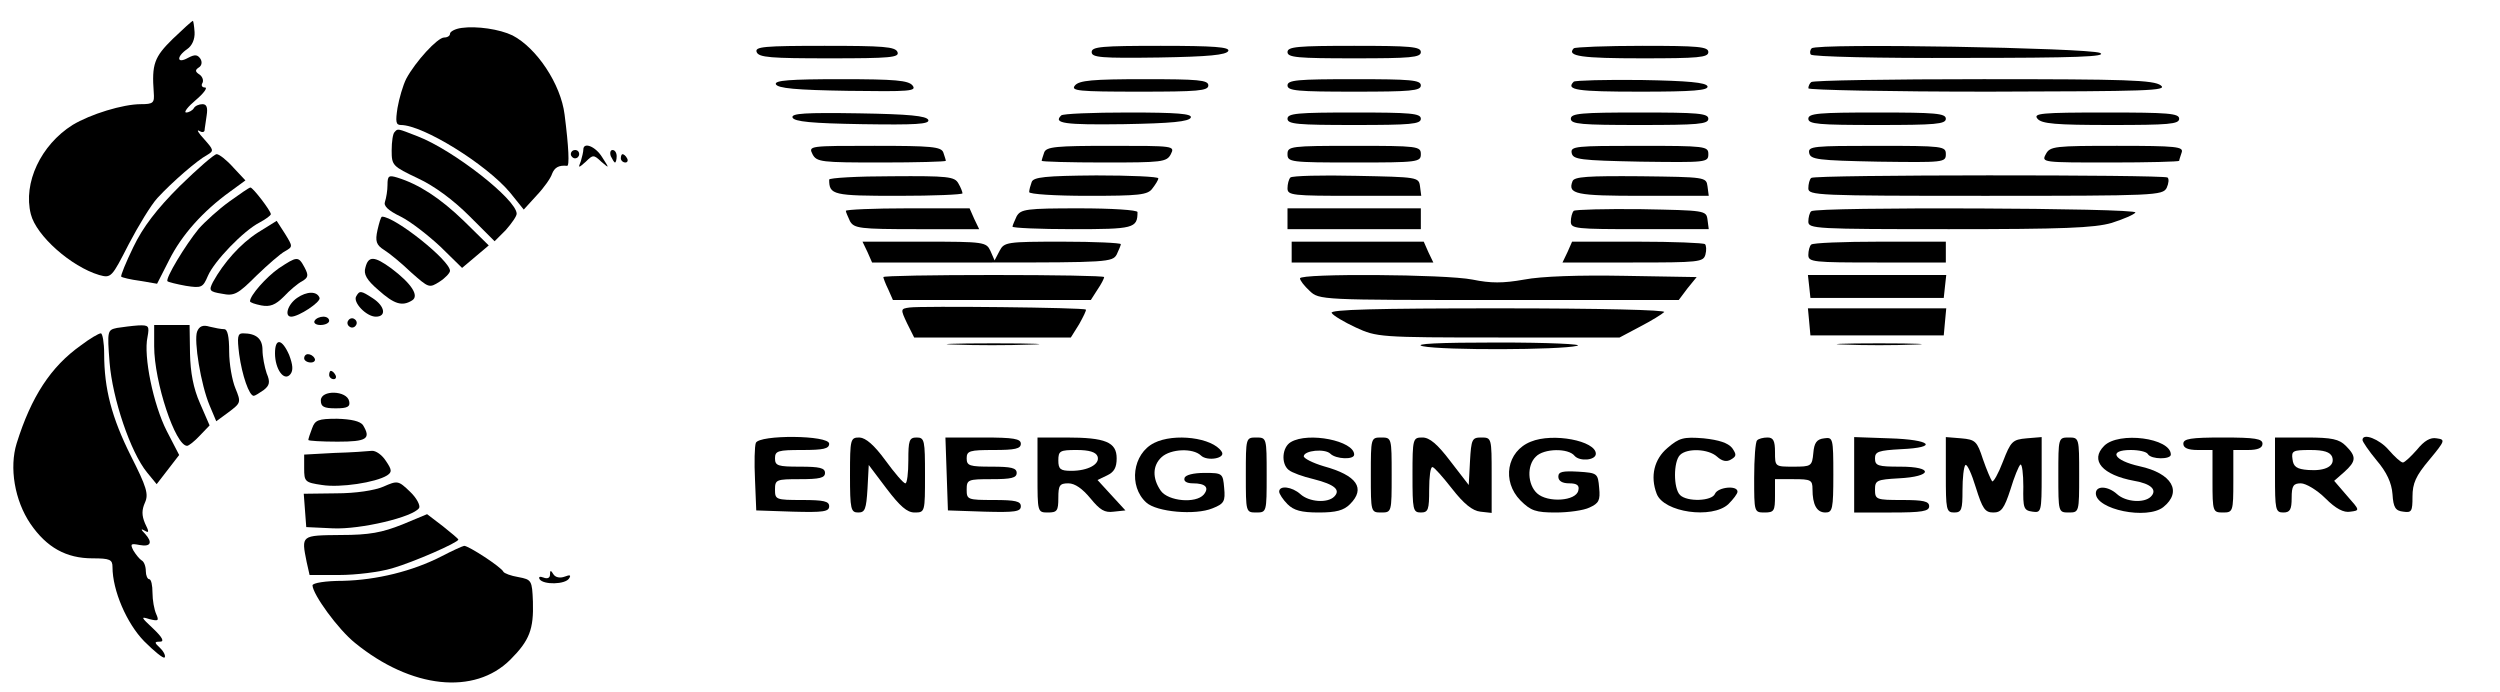 <?xml version="1.0" standalone="no"?>
<!DOCTYPE svg PUBLIC "-//W3C//DTD SVG 20010904//EN"
 "http://www.w3.org/TR/2001/REC-SVG-20010904/DTD/svg10.dtd">
<svg version="1.0" xmlns="http://www.w3.org/2000/svg"
 width="600pt" height="166pt" viewBox="0 0 600 166"
 preserveAspectRatio="xMidYMid meet">

<g transform="translate(0,166) scale(0.1,-0.1)"
fill="#000000" stroke="none">
<path d="M415 1567 c-45 -44 -51 -61 -46 -129 2 -25 -1 -28 -31 -28 -43 0
-121 -24 -164 -50 -76 -48 -119 -139 -100 -214 13 -52 97 -126 164 -146 29 -8
30 -6 71 74 23 44 54 95 69 111 35 38 95 90 119 103 17 10 16 12 -7 38 -14 15
-19 24 -12 20 6 -4 12 -4 13 1 0 4 3 20 5 36 3 19 0 27 -10 27 -8 0 -18 -4
-21 -10 -3 -5 -12 -10 -18 -10 -7 0 4 14 23 30 19 16 29 30 22 30 -7 0 -10 5
-6 11 3 6 0 15 -7 20 -11 7 -11 11 -2 17 7 4 9 13 4 21 -7 10 -13 11 -30 2
-27 -15 -28 3 -2 21 12 8 19 24 18 41 -1 15 -3 27 -4 27 -2 0 -23 -19 -48 -43z"/>
<path d="M1108 1593 c-16 -2 -28 -9 -28 -14 0 -5 -6 -9 -14 -9 -16 0 -69 -58
-91 -99 -8 -16 -17 -47 -21 -70 -5 -33 -4 -41 8 -41 53 0 205 -94 262 -162
l33 -41 31 34 c18 19 34 42 37 52 6 15 16 21 36 19 6 -1 4 45 -6 123 -9 73
-67 160 -125 190 -31 15 -86 23 -122 18z"/>
<path d="M1816 1535 c5 -13 34 -15 175 -15 146 0 168 2 163 15 -5 13 -34 15
-175 15 -146 0 -168 -2 -163 -15z"/>
<path d="M2620 1535 c0 -13 22 -15 162 -13 118 2 162 6 166 16 3 9 -34 12
-162 12 -142 0 -166 -2 -166 -15z"/>
<path d="M3090 1535 c0 -13 24 -15 160 -15 136 0 160 2 160 15 0 13 -24 15
-160 15 -136 0 -160 -2 -160 -15z"/>
<path d="M3777 1544 c-18 -19 19 -24 164 -24 135 0 159 2 159 15 0 13 -24 15
-158 15 -87 0 -162 -3 -165 -6z"/>
<path d="M4348 1544 c-4 -4 -5 -11 -2 -15 3 -5 166 -9 362 -8 275 0 351 3 332
12 -28 12 -680 24 -692 11z"/>
<path d="M1862 1458 c4 -10 49 -14 173 -16 149 -2 166 -1 155 13 -10 12 -41
15 -172 15 -123 0 -159 -3 -156 -12z"/>
<path d="M2580 1455 c-11 -13 7 -15 154 -15 141 0 166 2 166 15 0 13 -24 15
-154 15 -124 0 -156 -3 -166 -15z"/>
<path d="M3090 1455 c0 -13 24 -15 160 -15 136 0 160 2 160 15 0 13 -24 15
-160 15 -136 0 -160 -2 -160 -15z"/>
<path d="M3777 1464 c-20 -20 7 -24 159 -24 128 0 165 3 162 13 -4 9 -46 13
-159 15 -86 1 -158 -1 -162 -4z"/>
<path d="M4347 1463 c-4 -3 -7 -10 -7 -15 0 -4 195 -8 433 -8 382 1 430 2 413
15 -17 13 -84 15 -426 15 -224 0 -410 -3 -413 -7z"/>
<path d="M1902 1378 c4 -10 46 -14 167 -16 129 -2 162 0 159 10 -4 10 -46 14
-167 16 -129 2 -162 0 -159 -10z"/>
<path d="M2547 1383 c-20 -19 7 -23 150 -21 114 2 157 6 161 16 3 9 -32 12
-150 12 -85 0 -158 -3 -161 -7z"/>
<path d="M3090 1375 c0 -13 24 -15 160 -15 136 0 160 2 160 15 0 13 -24 15
-160 15 -136 0 -160 -2 -160 -15z"/>
<path d="M3770 1375 c0 -13 25 -15 165 -15 140 0 165 2 165 15 0 13 -25 15
-165 15 -140 0 -165 -2 -165 -15z"/>
<path d="M4340 1375 c0 -13 25 -15 165 -15 140 0 165 2 165 15 0 13 -25 15
-165 15 -140 0 -165 -2 -165 -15z"/>
<path d="M4890 1375 c10 -12 43 -15 176 -15 139 0 164 2 164 15 0 13 -26 15
-176 15 -156 0 -175 -2 -164 -15z"/>
<path d="M947 1343 c-4 -3 -7 -23 -7 -44 0 -36 2 -38 63 -67 39 -18 85 -52
123 -90 l61 -61 27 27 c14 16 26 33 26 39 0 34 -152 153 -238 186 -49 19 -47
19 -55 10z"/>
<path d="M1400 1301 c0 -5 -3 -18 -6 -28 -7 -17 -6 -17 12 -1 17 17 19 17 37
0 20 -17 20 -17 2 11 -16 26 -45 37 -45 18z"/>
<path d="M1950 1290 c10 -19 21 -20 165 -20 85 0 155 2 155 4 0 2 -3 11 -6 20
-5 14 -29 16 -165 16 -157 0 -159 0 -149 -20z"/>
<path d="M2506 1294 c-3 -9 -6 -18 -6 -20 0 -2 67 -4 150 -4 139 0 150 1 160
20 10 20 8 20 -144 20 -131 0 -155 -2 -160 -16z"/>
<path d="M3090 1290 c0 -19 7 -20 160 -20 153 0 160 1 160 20 0 19 -7 20 -160
20 -153 0 -160 -1 -160 -20z"/>
<path d="M3772 1293 c3 -16 20 -18 166 -21 157 -2 162 -2 162 18 0 19 -6 20
-166 20 -152 0 -165 -1 -162 -17z"/>
<path d="M4342 1293 c3 -16 20 -18 166 -21 157 -2 162 -2 162 18 0 19 -6 20
-166 20 -152 0 -165 -1 -162 -17z"/>
<path d="M4910 1290 c-11 -20 -8 -20 155 -20 91 0 165 2 165 4 0 2 3 11 6 20
5 14 -12 16 -155 16 -150 0 -161 -1 -171 -20z"/>
<path d="M1370 1290 c0 -5 5 -10 10 -10 6 0 10 5 10 10 0 6 -4 10 -10 10 -5 0
-10 -4 -10 -10z"/>
<path d="M1466 1285 c4 -8 8 -15 10 -15 2 0 4 7 4 15 0 8 -4 15 -10 15 -5 0
-7 -7 -4 -15z"/>
<path d="M431 1213 c-55 -55 -88 -98 -111 -146 -18 -37 -31 -69 -29 -71 2 -2
22 -7 45 -10 l41 -7 29 57 c30 60 81 117 146 164 l37 27 -29 31 c-16 18 -34
32 -40 32 -6 0 -46 -35 -89 -77z"/>
<path d="M1490 1280 c0 -5 5 -10 11 -10 5 0 7 5 4 10 -3 6 -8 10 -11 10 -2 0
-4 -4 -4 -10z"/>
<path d="M930 1216 c0 -13 -3 -31 -6 -40 -4 -10 7 -21 38 -36 24 -12 66 -45
95 -72 l52 -51 32 27 32 27 -60 59 c-57 55 -108 88 -160 104 -20 6 -23 4 -23
-18z"/>
<path d="M1990 1229 c0 -37 9 -39 166 -39 85 0 154 3 154 6 0 3 -4 14 -10 24
-9 16 -24 18 -160 17 -82 0 -150 -4 -150 -8z"/>
<path d="M2476 1223 c-3 -8 -6 -19 -6 -24 0 -5 62 -9 141 -9 123 0 144 2 155
18 7 9 14 20 14 24 0 4 -67 7 -149 7 -123 -1 -151 -4 -155 -16z"/>
<path d="M3097 1234 c-4 -4 -7 -16 -7 -26 0 -17 12 -18 161 -18 l160 0 -3 23
c-3 22 -6 22 -153 25 -83 2 -154 0 -158 -4z"/>
<path d="M3774 1225 c-12 -31 8 -35 167 -35 l160 0 -3 23 c-3 22 -5 22 -161
24 -127 1 -159 -1 -163 -12z"/>
<path d="M4347 1233 c-4 -3 -7 -15 -7 -25 0 -17 20 -18 425 -18 410 0 425 1
435 19 5 11 6 22 2 25 -12 7 -848 7 -855 -1z"/>
<path d="M550 1176 c-25 -18 -58 -48 -73 -65 -32 -39 -81 -120 -75 -126 2 -2
22 -7 44 -11 38 -6 41 -4 53 24 15 35 85 108 124 128 15 8 27 17 27 20 0 8
-43 64 -49 64 -3 0 -26 -16 -51 -34z"/>
<path d="M2030 1154 c0 -3 5 -14 10 -25 10 -17 23 -19 160 -19 l150 0 -12 25
-11 25 -149 0 c-81 0 -148 -3 -148 -6z"/>
<path d="M2440 1141 c-5 -11 -10 -22 -10 -25 0 -3 65 -6 144 -6 147 0 156 2
156 41 0 5 -62 9 -140 9 -127 0 -140 -2 -150 -19z"/>
<path d="M3090 1135 l0 -25 160 0 160 0 0 25 0 25 -160 0 -160 0 0 -25z"/>
<path d="M3777 1154 c-4 -4 -7 -16 -7 -26 0 -17 12 -18 166 -18 l165 0 -3 23
c-3 22 -6 22 -159 25 -85 1 -158 -1 -162 -4z"/>
<path d="M4347 1153 c-4 -3 -7 -15 -7 -25 0 -17 17 -18 338 -18 274 0 348 3
390 15 28 9 54 20 57 25 7 11 -767 14 -778 3z"/>
<path d="M906 1108 c-6 -27 -3 -36 16 -48 13 -8 42 -32 65 -54 42 -37 43 -38
68 -22 14 9 25 21 25 26 0 25 -132 130 -163 130 -3 0 -7 -15 -11 -32z"/>
<path d="M619 1102 c-42 -27 -82 -72 -108 -119 -10 -20 -9 -23 22 -28 29 -6
38 -1 82 43 28 27 59 54 69 59 19 11 19 11 0 42 l-20 31 -45 -28z"/>
<path d="M2082 1055 l11 -25 288 0 c275 0 289 1 299 19 5 11 10 22 10 25 0 3
-63 6 -140 6 -134 0 -140 -1 -151 -22 l-12 -23 -10 23 c-10 21 -15 22 -158 22
l-149 0 12 -25z"/>
<path d="M3100 1055 l0 -25 170 0 170 0 -12 25 -11 25 -159 0 -158 0 0 -25z"/>
<path d="M3762 1055 l-12 -25 169 0 c159 0 169 1 174 19 3 11 2 22 -1 25 -3 3
-76 6 -162 6 l-157 0 -11 -25z"/>
<path d="M4347 1073 c-4 -3 -7 -15 -7 -25 0 -17 12 -18 165 -18 l165 0 0 25 0
25 -158 0 c-87 0 -162 -3 -165 -7z"/>
<path d="M669 1016 c-30 -21 -69 -65 -69 -79 0 -3 12 -7 27 -10 21 -4 34 1 54
21 14 15 34 32 44 37 15 9 16 14 6 33 -15 28 -18 27 -62 -2z"/>
<path d="M877 1018 c-5 -16 3 -30 31 -54 38 -34 57 -40 81 -25 18 11 -2 41
-50 77 -41 30 -55 30 -62 2z"/>
<path d="M2120 995 c0 -2 5 -16 12 -30 l11 -25 237 0 238 0 16 25 c9 13 16 27
16 30 0 3 -119 5 -265 5 -146 0 -265 -2 -265 -5z"/>
<path d="M3120 992 c0 -5 10 -18 23 -30 23 -22 26 -22 454 -22 l432 0 21 28
22 27 -174 3 c-107 2 -199 -1 -240 -9 -51 -9 -80 -9 -124 0 -65 13 -414 15
-414 3z"/>
<path d="M4342 973 l3 -28 160 0 160 0 3 28 3 27 -166 0 -166 0 3 -27z"/>
<path d="M713 945 c-23 -16 -31 -45 -14 -45 18 0 71 35 68 45 -6 17 -31 16
-54 0z"/>
<path d="M855 949 c-9 -14 24 -49 47 -49 26 0 22 25 -7 44 -29 19 -32 19 -40
5z"/>
<path d="M2183 922 c-22 -3 -22 -4 -6 -38 l17 -34 188 0 188 0 20 32 c10 18
18 34 16 35 -4 5 -395 9 -423 5z"/>
<path d="M3196 909 c3 -6 30 -22 58 -35 50 -23 56 -24 342 -24 l291 0 49 26
c27 14 53 30 58 35 6 5 -150 9 -398 9 -294 0 -405 -3 -400 -11z"/>
<path d="M4342 888 l3 -33 160 0 160 0 3 33 3 32 -166 0 -166 0 3 -32z"/>
<path d="M755 890 c-3 -5 3 -10 14 -10 12 0 21 5 21 10 0 6 -6 10 -14 10 -8 0
-18 -4 -21 -10z"/>
<path d="M836 891 c-4 -5 -2 -12 3 -15 5 -4 12 -2 15 3 4 5 2 12 -3 15 -5 4
-12 2 -15 -3z"/>
<path d="M281 873 c-23 -5 -24 -6 -18 -83 7 -87 50 -215 90 -264 l23 -28 27
35 27 35 -30 58 c-32 63 -56 179 -46 225 5 27 3 29 -22 28 -15 -1 -38 -4 -51
-6z"/>
<path d="M370 829 c0 -86 51 -239 79 -239 4 0 18 11 31 25 l23 24 -23 53 c-16
36 -23 74 -24 120 l-1 68 -42 0 -43 0 0 -51z"/>
<path d="M473 864 c-8 -22 9 -127 30 -177 l16 -38 30 22 c29 22 30 23 16 57
-8 19 -15 59 -15 88 0 37 -4 54 -12 54 -7 0 -23 3 -35 6 -16 5 -25 1 -30 -12z"/>
<path d="M194 831 c-72 -51 -119 -123 -154 -235 -18 -58 -5 -137 33 -193 39
-57 86 -83 149 -83 42 0 48 -3 48 -21 0 -56 34 -135 76 -178 24 -24 46 -42 49
-39 3 3 -1 13 -10 22 -15 14 -15 16 -1 16 11 0 6 10 -16 31 -30 28 -31 30 -9
23 21 -5 23 -4 16 12 -5 11 -9 34 -9 51 0 18 -3 33 -8 33 -4 0 -8 9 -8 19 0
11 -4 23 -10 26 -5 3 -14 14 -20 24 -8 16 -6 17 15 13 27 -5 32 6 13 27 -11
11 -10 13 0 7 10 -6 10 -2 0 18 -8 19 -8 32 0 50 9 20 4 37 -34 112 -46 92
-64 161 -64 245 0 27 -4 49 -8 49 -5 0 -27 -13 -48 -29z"/>
<path d="M574 810 c7 -51 24 -100 35 -100 3 0 14 7 24 14 14 11 16 19 7 40 -5
15 -10 40 -10 56 0 27 -15 40 -47 40 -13 0 -14 -9 -9 -50z"/>
<path d="M660 812 c0 -38 22 -69 37 -50 7 9 6 22 -3 46 -17 39 -34 42 -34 4z"/>
<path d="M2292 833 c48 -2 129 -2 180 0 51 1 12 3 -87 3 -99 0 -141 -2 -93 -3z"/>
<path d="M3415 829 c50 -10 329 -9 370 1 17 4 -69 8 -190 8 -142 0 -206 -3
-180 -9z"/>
<path d="M4428 833 c45 -2 119 -2 165 0 45 1 8 3 -83 3 -91 0 -128 -2 -82 -3z"/>
<path d="M730 800 c0 -5 7 -10 16 -10 8 0 12 5 9 10 -3 6 -10 10 -16 10 -5 0
-9 -4 -9 -10z"/>
<path d="M790 760 c0 -5 5 -10 11 -10 5 0 7 5 4 10 -3 6 -8 10 -11 10 -2 0 -4
-4 -4 -10z"/>
<path d="M770 699 c0 -15 7 -19 36 -19 28 0 35 4 32 17 -5 26 -68 28 -68 2z"/>
<path d="M749 632 c-5 -13 -9 -25 -9 -28 0 -2 32 -4 70 -4 71 0 81 7 61 40 -7
9 -27 14 -62 15 -45 0 -53 -3 -60 -23z"/>
<path d="M1814 597 c-3 -8 -4 -47 -2 -88 l3 -74 88 -3 c73 -2 87 0 87 13 0 12
-13 15 -65 15 -63 0 -65 1 -65 25 0 24 3 25 60 25 47 0 60 3 60 15 0 12 -13
15 -60 15 -53 0 -60 2 -60 20 0 18 7 20 65 20 51 0 65 3 65 15 0 21 -168 22
-176 2z"/>
<path d="M2040 520 c0 -83 2 -90 20 -90 16 0 19 8 22 57 l3 57 43 -57 c32 -42
49 -57 67 -57 25 0 25 1 25 90 0 83 -1 90 -20 90 -18 0 -20 -7 -20 -55 0 -30
-3 -55 -7 -55 -5 0 -26 25 -48 55 -27 37 -47 54 -62 55 -22 0 -23 -3 -23 -90z"/>
<path d="M2272 523 l3 -88 88 -3 c73 -2 87 0 87 13 0 12 -13 15 -65 15 -63 0
-65 1 -65 25 0 24 3 25 60 25 47 0 60 3 60 15 0 12 -13 15 -60 15 -53 0 -60 2
-60 20 0 18 7 20 65 20 51 0 65 3 65 15 0 12 -17 15 -90 15 l-91 0 3 -87z"/>
<path d="M2490 520 c0 -89 0 -90 25 -90 22 0 25 4 25 35 0 30 3 35 24 35 16 0
34 -13 53 -36 23 -28 34 -35 56 -32 l28 3 -34 37 -33 36 23 11 c17 8 23 19 23
41 0 39 -27 50 -121 50 l-69 0 0 -90z m144 45 c7 -19 -23 -35 -63 -35 -26 0
-31 4 -31 25 0 23 4 25 44 25 30 0 46 -5 50 -15z"/>
<path d="M2770 597 c-52 -26 -62 -104 -19 -143 25 -23 118 -31 159 -14 28 11
31 17 28 49 -3 35 -4 36 -47 36 -27 0 -46 -5 -48 -12 -3 -8 5 -13 20 -13 30 0
40 -10 26 -27 -19 -22 -85 -16 -103 9 -21 30 -20 61 2 81 22 20 75 22 94 4 15
-15 61 -7 50 9 -22 34 -114 45 -162 21z"/>
<path d="M2990 520 c0 -89 0 -90 25 -90 25 0 25 1 25 90 0 89 0 90 -25 90 -25
0 -25 -1 -25 -90z"/>
<path d="M3098 599 c-21 -12 -24 -52 -5 -67 7 -6 34 -16 60 -22 51 -13 65 -26
49 -42 -16 -16 -60 -13 -81 6 -20 18 -51 22 -51 6 0 -5 9 -19 20 -30 15 -15
33 -20 75 -20 42 0 60 5 75 20 38 38 17 69 -63 91 -27 8 -48 19 -48 24 1 14
51 19 64 6 13 -13 57 -15 57 -2 0 33 -110 55 -152 30z"/>
<path d="M3290 520 c0 -89 0 -90 25 -90 25 0 25 1 25 90 0 89 0 90 -25 90 -25
0 -25 -1 -25 -90z"/>
<path d="M3390 520 c0 -83 1 -90 20 -90 18 0 20 7 20 55 0 30 3 55 8 54 4 0
25 -24 47 -52 28 -36 49 -53 68 -55 l27 -3 0 90 c0 90 0 91 -25 91 -22 0 -24
-4 -27 -57 l-3 -57 -44 57 c-31 41 -50 57 -67 57 -23 0 -24 -2 -24 -90z"/>
<path d="M3674 600 c-58 -23 -70 -95 -25 -141 25 -25 37 -29 85 -29 30 0 67 5
81 12 22 10 26 17 23 47 -3 35 -4 36 -50 39 -38 2 -48 0 -48 -12 0 -10 9 -16
26 -16 19 0 25 -5 22 -17 -5 -26 -74 -30 -99 -7 -23 21 -25 67 -3 88 19 20 78
21 93 2 12 -14 51 -11 51 5 0 31 -103 51 -156 29z"/>
<path d="M4002 585 c-32 -27 -42 -68 -26 -110 17 -45 133 -61 172 -25 12 12
22 25 22 30 0 16 -47 11 -54 -5 -7 -18 -67 -20 -84 -3 -16 16 -16 80 0 96 17
17 68 15 89 -4 12 -11 23 -13 33 -7 14 8 14 12 3 28 -10 12 -31 19 -68 23 -49
4 -59 1 -87 -23z"/>
<path d="M4217 603 c-4 -3 -7 -44 -7 -90 0 -82 0 -83 25 -83 23 0 25 4 25 40
l0 40 45 0 c41 0 45 -2 45 -24 0 -37 10 -56 31 -56 17 0 19 8 19 91 0 88 -1
90 -22 87 -18 -2 -24 -11 -26 -35 -3 -32 -5 -33 -48 -33 -44 0 -44 0 -44 35 0
27 -4 35 -18 35 -10 0 -22 -3 -25 -7z"/>
<path d="M4450 520 l0 -90 90 0 c73 0 90 3 90 15 0 12 -14 15 -65 15 -62 0
-65 1 -65 25 0 22 4 24 57 27 81 4 85 28 4 28 -54 0 -61 2 -61 20 0 16 8 19
63 22 91 4 72 23 -28 26 l-85 3 0 -91z"/>
<path d="M4670 521 c0 -84 1 -91 20 -91 18 0 20 7 20 53 0 30 3 57 7 61 4 3
15 -21 25 -54 16 -51 22 -60 42 -60 19 0 26 9 41 55 9 30 20 57 24 60 4 2 7
-22 7 -53 -1 -52 1 -57 22 -60 21 -3 22 -1 22 88 l0 91 -36 -3 c-34 -3 -38 -7
-57 -56 -11 -29 -23 -50 -26 -47 -3 4 -13 27 -22 53 -14 43 -18 47 -52 50
l-37 3 0 -90z"/>
<path d="M4940 520 c0 -89 0 -90 25 -90 25 0 25 1 25 90 0 89 0 90 -25 90 -25
0 -25 -1 -25 -90z"/>
<path d="M5050 590 c-35 -35 -4 -70 72 -84 41 -7 56 -22 40 -38 -16 -16 -60
-13 -81 6 -22 20 -51 21 -51 2 0 -39 123 -64 162 -33 46 37 21 81 -57 98 -63
14 -76 39 -21 39 19 0 38 -4 41 -10 8 -13 55 -13 55 -1 0 40 -125 56 -160 21z"/>
<path d="M5240 595 c0 -10 11 -15 35 -15 l35 0 0 -75 c0 -73 1 -75 25 -75 24
0 25 2 25 75 l0 75 35 0 c24 0 35 5 35 15 0 12 -17 15 -95 15 -78 0 -95 -3
-95 -15z"/>
<path d="M5460 520 c0 -83 1 -90 20 -90 16 0 20 7 20 35 0 29 4 35 22 35 12 0
39 -16 59 -36 25 -25 44 -35 60 -32 23 3 23 3 -8 38 l-31 36 24 21 c29 26 30
37 4 63 -16 16 -33 20 -95 20 l-75 0 0 -90z m137 44 c8 -22 -15 -35 -57 -32
-28 2 -36 8 -38 26 -3 20 1 22 43 22 33 0 47 -5 52 -16z"/>
<path d="M5670 604 c0 -4 15 -26 34 -49 24 -28 36 -54 38 -81 2 -32 7 -40 26
-42 20 -3 22 1 22 36 0 32 8 50 40 88 39 47 39 49 18 52 -15 3 -30 -6 -47 -27
-15 -17 -30 -31 -34 -31 -5 0 -20 14 -34 30 -22 26 -63 42 -63 24z"/>
<path d="M803 573 l-73 -4 0 -33 c0 -32 2 -34 43 -40 43 -7 129 6 156 23 12 8
12 13 -3 35 -9 14 -24 25 -34 24 -9 -1 -50 -4 -89 -5z"/>
<path d="M920 492 c-21 -9 -66 -16 -113 -16 l-78 -1 3 -40 3 -40 64 -3 c66 -3
193 27 207 49 3 6 -6 24 -22 39 -28 27 -30 27 -64 12z"/>
<path d="M965 401 c-48 -19 -78 -25 -147 -25 -96 -1 -95 0 -82 -65 l7 -31 71
0 c40 0 97 7 127 16 52 15 159 62 159 69 0 2 -17 16 -37 32 l-38 29 -60 -25z"/>
<path d="M1060 325 c-70 -36 -156 -57 -237 -59 -41 0 -73 -5 -73 -11 1 -22 61
-105 102 -138 135 -110 287 -126 373 -40 46 46 56 73 54 139 -2 51 -3 53 -35
59 -18 3 -34 9 -36 13 -5 11 -83 62 -94 62 -5 -1 -29 -12 -54 -25z"/>
<path d="M1320 281 c0 -8 -6 -11 -16 -7 -8 3 -12 2 -9 -4 9 -14 62 -13 71 2 5
8 2 9 -11 4 -11 -4 -22 -2 -27 6 -6 10 -8 10 -8 -1z"/>
</g>
</svg>
